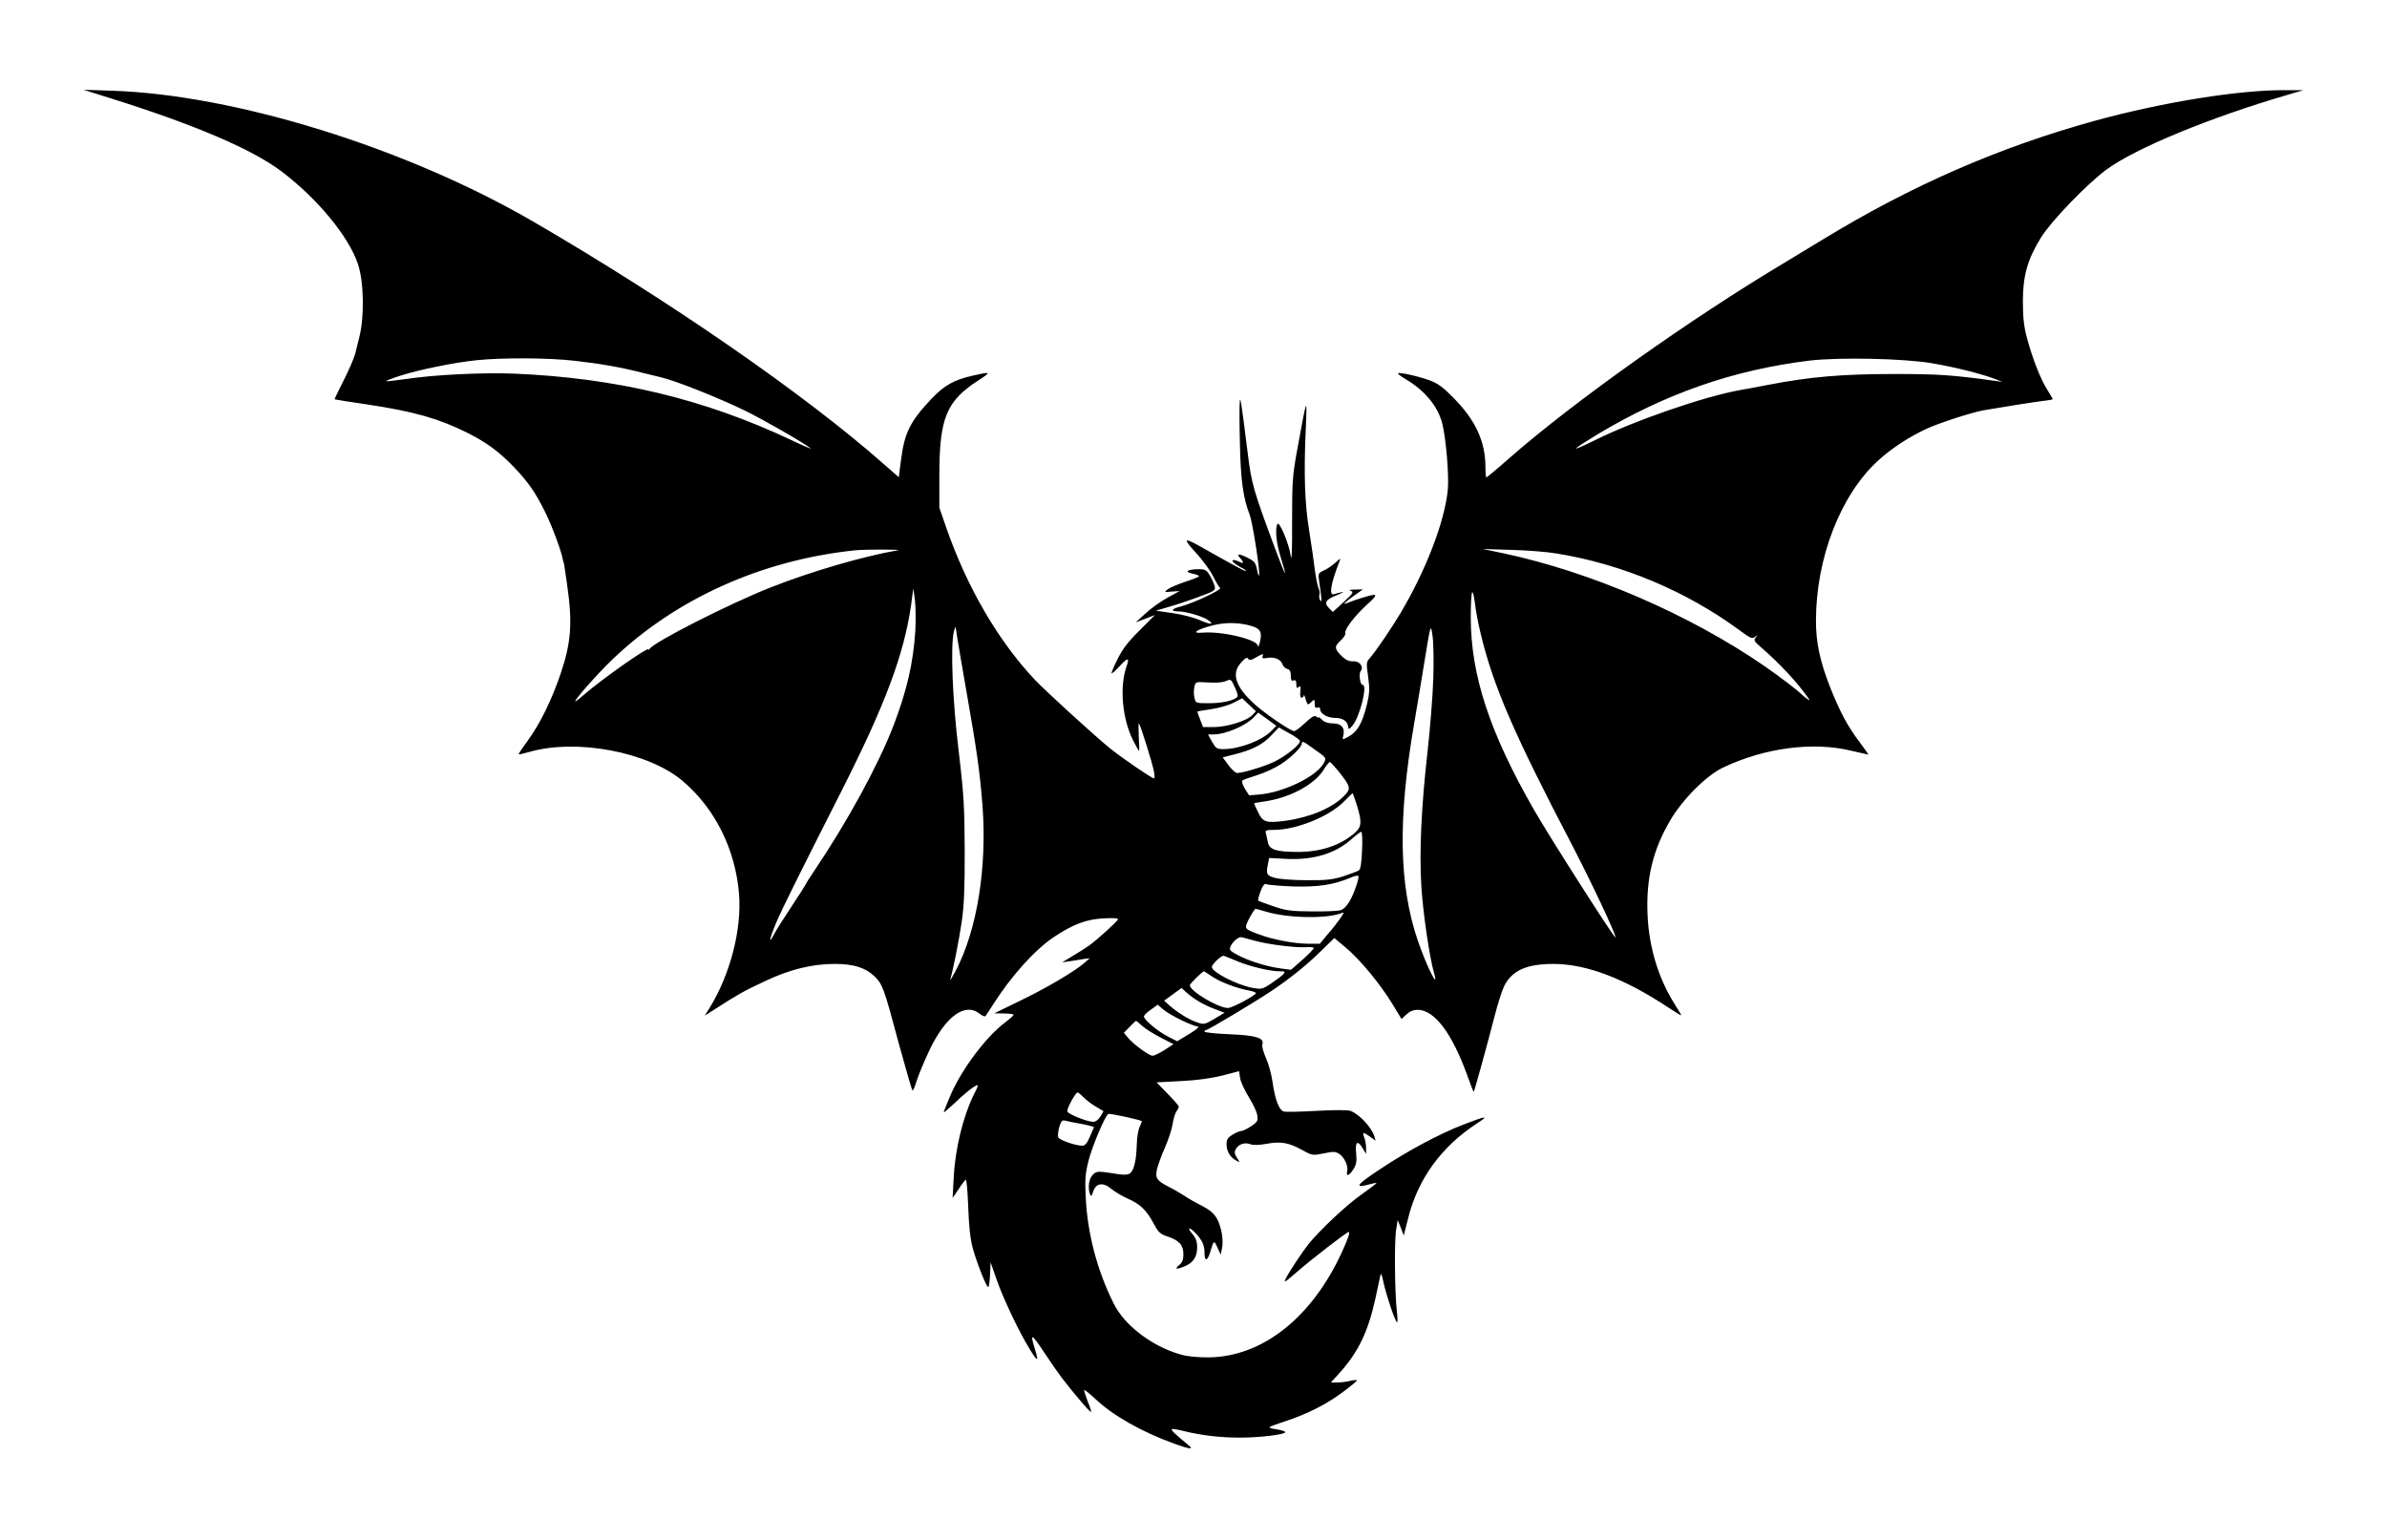 <?xml version="1.0" standalone="no"?>
<!DOCTYPE svg PUBLIC "-//W3C//DTD SVG 20010904//EN"
 "http://www.w3.org/TR/2001/REC-SVG-20010904/DTD/svg10.dtd">
<svg version="1.0" xmlns="http://www.w3.org/2000/svg"
 width="1300pt" height="839pt" viewBox="0 0 1300 839"
 preserveAspectRatio="xMidYMid meet">
<g transform="translate(0,839) scale(0.1,-0.1)"
fill="#000000" stroke="none">
<path d="M595 7857 c458 -143 777 -279 936 -399 197 -148 370 -358 419 -508
32 -97 35 -285 7 -396 -10 -38 -19 -77 -21 -85 -5 -24 -38 -101 -78 -178 -21
-41 -37 -75 -35 -76 1 -1 81 -14 178 -28 257 -39 386 -76 542 -153 109 -55
173 -102 258 -190 78 -83 113 -133 166 -239 36 -71 89 -212 98 -261 2 -11 4
-19 5 -19 1 0 3 -9 4 -20 2 -11 8 -54 14 -95 31 -213 23 -319 -35 -490 -48
-142 -111 -270 -176 -360 -30 -41 -54 -76 -52 -78 2 -2 27 4 56 12 257 75 648
1 835 -156 177 -149 289 -372 309 -618 15 -193 -48 -437 -160 -619 l-27 -43
58 37 c121 78 154 97 268 150 134 64 257 95 383 95 101 0 166 -20 215 -67 45
-44 51 -60 134 -370 38 -139 71 -253 74 -253 4 0 14 26 24 58 10 31 40 103 66
158 88 187 194 266 275 203 16 -13 30 -18 33 -12 4 5 23 34 42 64 98 154 226
296 329 365 103 69 177 97 269 102 53 3 83 1 81 -5 -5 -13 -115 -113 -159
-144 -19 -13 -59 -39 -90 -57 l-55 -33 38 5 c20 3 54 9 75 12 l37 5 -30 -26
c-54 -47 -207 -137 -350 -206 l-140 -68 53 -1 c28 0 52 -3 52 -7 0 -5 -19 -21
-41 -38 -107 -78 -244 -261 -305 -406 -19 -44 -34 -83 -34 -87 0 -3 26 19 58
49 54 53 113 99 126 99 4 0 -4 -21 -18 -47 -60 -120 -104 -297 -112 -458 l-6
-110 32 47 c17 27 35 50 40 53 4 2 10 -64 13 -148 4 -108 11 -173 25 -226 24
-85 74 -211 84 -211 4 0 8 30 10 68 l3 67 33 -95 c38 -108 122 -284 181 -380
44 -71 49 -69 26 6 -26 85 -17 82 49 -18 35 -53 79 -116 97 -140 65 -85 153
-188 160 -188 4 0 -4 26 -17 57 -12 32 -21 59 -19 62 3 2 29 -19 59 -47 97
-92 254 -181 434 -246 87 -31 106 -32 72 -5 -74 61 -93 80 -88 85 3 3 32 -2
64 -10 98 -24 197 -36 309 -36 108 0 245 17 245 30 0 4 -21 11 -46 15 -25 3
-43 9 -40 12 3 4 43 18 88 33 116 38 220 90 310 157 43 32 78 61 78 64 0 4
-17 3 -37 -2 -21 -5 -53 -9 -71 -9 l-34 0 48 53 c101 112 155 224 194 402 12
55 24 111 27 125 4 20 8 12 18 -36 15 -68 60 -203 73 -216 4 -4 4 24 -1 64
-11 100 -14 382 -3 443 l8 50 17 -42 16 -42 23 90 c52 215 181 394 377 521 67
44 52 42 -80 -9 -130 -51 -299 -141 -449 -241 -129 -85 -144 -106 -60 -83 21
6 39 9 41 8 1 -2 -37 -31 -85 -65 -79 -55 -223 -191 -285 -267 -34 -43 -101
-144 -122 -184 -16 -31 -11 -29 58 31 80 70 272 218 282 218 9 0 -3 -36 -36
-108 -164 -359 -435 -573 -729 -575 -63 0 -115 5 -155 17 -153 45 -301 158
-359 275 -90 179 -144 383 -153 581 -5 96 -2 129 15 197 20 80 90 245 108 256
7 4 166 -30 182 -39 2 -1 -3 -15 -11 -31 -8 -15 -15 -59 -16 -98 -2 -82 -15
-138 -36 -155 -10 -8 -29 -10 -58 -6 -120 19 -124 19 -146 -3 -21 -21 -28 -71
-14 -106 5 -14 9 -10 17 16 15 46 54 51 98 14 18 -15 57 -38 87 -52 70 -30
104 -63 143 -135 27 -51 36 -59 78 -73 62 -21 85 -46 85 -97 0 -30 -6 -45 -24
-59 -27 -22 -14 -25 33 -5 45 19 66 52 66 102 0 31 -7 51 -26 73 -32 38 -17
41 18 4 36 -39 48 -66 48 -107 0 -47 15 -46 30 1 21 70 21 70 40 29 l18 -39 7
33 c10 45 -3 118 -28 164 -16 27 -38 46 -78 67 -31 15 -76 41 -100 57 -24 15
-61 37 -82 47 -68 35 -76 48 -66 97 6 23 25 77 44 119 18 42 37 98 41 125 4
27 13 58 20 69 8 11 14 23 14 28 0 4 -27 36 -61 70 l-60 62 133 7 c87 4 164
15 225 30 l91 24 6 -39 c4 -21 25 -67 47 -102 22 -35 43 -79 46 -98 5 -32 2
-37 -33 -61 -21 -14 -45 -26 -54 -26 -8 0 -30 -9 -47 -20 -27 -16 -33 -26 -33
-53 0 -37 20 -71 53 -88 21 -12 21 -12 4 15 -14 20 -15 31 -7 47 15 27 49 39
80 27 16 -6 46 -5 87 2 77 15 121 7 194 -33 56 -31 58 -31 118 -19 53 11 64
11 85 -3 29 -19 50 -67 43 -95 -8 -31 11 -24 34 12 16 27 19 43 15 85 -7 63 7
76 34 31 l20 -33 0 32 c0 17 -4 43 -10 57 -12 32 -7 32 32 5 l30 -22 -7 24
c-16 50 -82 121 -131 139 -12 5 -93 5 -180 0 -87 -5 -168 -7 -181 -4 -27 7
-48 60 -63 164 -6 41 -22 99 -36 129 -13 30 -22 62 -19 72 12 36 -33 50 -179
56 -75 3 -136 10 -136 14 0 5 4 9 9 9 11 0 266 153 356 213 105 71 188 138
266 214 l76 74 62 -52 c78 -65 185 -195 253 -305 l51 -84 27 25 c18 17 37 25
61 25 91 0 187 -127 270 -357 18 -51 34 -91 35 -90 4 3 80 280 115 417 16 63
39 134 50 157 42 87 122 123 269 123 180 0 388 -79 633 -242 32 -21 60 -38 63
-38 2 0 -13 26 -33 57 -90 141 -142 311 -150 488 -9 199 28 355 124 518 67
114 196 243 286 286 226 108 491 143 700 92 49 -11 90 -21 92 -21 2 0 -18 29
-45 65 -68 89 -111 171 -164 305 -55 141 -76 242 -76 358 0 341 133 685 337
872 71 66 171 131 266 175 67 31 246 89 308 100 98 17 273 45 322 51 31 3 57
8 57 10 0 2 -14 25 -30 51 -37 58 -81 171 -111 283 -17 64 -22 113 -22 200 0
140 26 229 99 347 56 90 251 292 357 370 160 117 563 283 987 407 l85 25 -98
0 c-250 2 -666 -65 -1032 -165 -526 -145 -1002 -352 -1492 -651 -87 -53 -178
-108 -203 -123 -511 -305 -1151 -759 -1502 -1067 -64 -57 -120 -103 -123 -103
-3 0 -5 25 -5 55 0 138 -52 253 -169 373 -59 61 -89 83 -131 99 -61 23 -169
47 -176 40 -3 -2 14 -16 38 -30 108 -63 179 -150 203 -244 21 -85 37 -284 30
-361 -17 -174 -121 -442 -258 -672 -54 -90 -137 -211 -168 -246 -18 -19 -18
-27 -8 -99 9 -67 8 -90 -6 -150 -26 -107 -54 -154 -108 -181 -27 -14 -27 -14
-21 10 10 41 -11 66 -56 66 -27 0 -47 7 -60 20 -11 11 -20 17 -20 13 0 -4 -5
-2 -11 4 -9 9 -24 0 -62 -35 -27 -26 -54 -46 -61 -44 -31 9 -164 101 -217 150
-102 94 -124 165 -69 224 22 25 32 30 38 20 7 -10 17 -8 47 10 31 18 38 19 32
6 -5 -14 0 -16 27 -11 39 6 72 -9 81 -36 3 -10 15 -21 25 -24 15 -4 20 -14 20
-37 0 -24 4 -31 15 -26 11 4 15 -2 15 -21 0 -20 3 -23 13 -15 10 9 12 4 9 -23
-3 -22 0 -35 7 -35 6 0 11 6 12 13 0 6 5 -3 10 -22 10 -32 11 -33 30 -15 18
17 19 16 19 -9 0 -19 4 -25 15 -21 9 4 15 0 15 -9 0 -24 40 -47 80 -47 41 0
67 -16 72 -45 3 -20 4 -19 23 2 41 48 85 223 56 223 -14 0 -22 61 -10 76 18
22 -7 55 -41 52 -19 -1 -38 6 -56 22 -47 45 -49 58 -14 90 18 16 30 35 27 42
-6 19 50 93 117 154 45 41 55 54 39 54 -17 0 -89 -22 -148 -45 -27 -11 -12 4
44 44 l44 31 -44 -1 c-29 -1 -37 -3 -23 -7 18 -6 14 -13 -38 -61 l-59 -54 -21
21 c-29 29 -18 47 44 71 29 12 41 19 26 16 -14 -3 -33 -8 -42 -11 -30 -11 -19
56 30 181 6 16 3 15 -20 -7 -15 -14 -43 -34 -62 -43 -35 -16 -36 -18 -30 -58
15 -103 16 -122 6 -107 -5 8 -7 23 -4 32 3 9 0 25 -5 35 -5 10 -14 54 -20 98
-5 44 -19 141 -31 215 -24 147 -30 312 -18 565 7 170 6 167 -48 -130 -25 -137
-27 -171 -27 -390 1 -146 -2 -218 -7 -185 -9 68 -64 199 -74 175 -12 -33 -5
-102 19 -180 39 -126 29 -112 -26 35 -122 327 -133 365 -153 527 -37 294 -41
318 -44 283 -2 -19 -2 -123 1 -230 4 -194 18 -295 53 -383 16 -42 58 -311 51
-330 -2 -7 -7 7 -11 31 -7 36 -14 45 -47 62 -49 25 -68 26 -46 2 23 -25 21
-35 -2 -22 -11 5 -25 10 -31 10 -19 0 -1 -19 38 -40 20 -10 32 -19 27 -20 -9
0 -73 35 -245 132 -93 53 -99 46 -29 -30 37 -40 79 -97 95 -129 16 -32 33 -61
39 -65 12 -9 -145 -83 -214 -101 -53 -13 -58 -27 -12 -27 38 0 129 -26 157
-45 43 -28 18 -29 -43 -2 -32 14 -98 31 -148 38 l-90 13 65 19 c36 10 109 34
163 54 95 35 98 37 92 62 -4 14 -16 41 -27 59 -17 28 -25 32 -61 32 -59 0 -79
-15 -33 -24 20 -4 36 -10 36 -14 0 -4 -33 -17 -73 -30 -39 -13 -82 -31 -95
-40 -23 -17 -22 -18 20 -14 l43 3 -66 -36 c-37 -20 -91 -59 -120 -86 l-54 -49
52 20 53 20 -83 -83 c-62 -61 -93 -101 -120 -156 -21 -41 -35 -76 -33 -78 2
-3 21 14 41 36 47 51 58 52 41 3 -40 -111 -24 -287 35 -404 16 -32 31 -58 33
-58 1 0 1 35 -2 78 -2 42 -2 75 1 72 8 -8 74 -218 82 -263 4 -21 4 -37 1 -37
-12 0 -170 108 -239 163 -83 67 -355 315 -413 377 -199 212 -367 501 -480 825
l-38 110 0 175 c0 314 38 406 215 520 70 45 67 47 -34 24 -101 -23 -153 -52
-223 -125 -117 -124 -148 -185 -167 -336 l-12 -92 -80 70 c-430 380 -1167 890
-1914 1324 -690 400 -1619 689 -2291 711 l-155 5 140 -44z m2535 -1432 c143
-16 260 -37 375 -67 44 -11 87 -21 95 -23 75 -17 310 -110 454 -180 98 -47
334 -183 361 -207 5 -5 -42 15 -105 45 -474 224 -956 339 -1510 362 -170 7
-439 -6 -594 -30 -55 -8 -101 -13 -103 -11 -2 2 33 16 78 30 102 33 296 72
414 84 143 15 399 13 535 -3z m7395 -14 c124 -21 270 -58 340 -85 l40 -16 -35
5 c-237 33 -313 38 -555 38 -281 0 -457 -15 -685 -59 -69 -13 -136 -26 -150
-28 -199 -35 -586 -169 -803 -278 -55 -27 -96 -45 -93 -40 3 6 55 39 114 75
372 223 741 352 1157 403 162 19 515 12 670 -15z m-5635 -1018 c-190 -33 -475
-116 -697 -204 -224 -89 -630 -295 -655 -333 -4 -6 -8 -7 -8 -3 0 15 -252
-162 -345 -243 -25 -22 -48 -40 -51 -40 -13 0 123 154 203 230 348 332 816
541 1323 593 50 5 260 5 230 0z m3590 -18 c356 -58 704 -205 993 -417 59 -44
69 -49 85 -37 15 13 16 12 4 -3 -12 -15 -9 -21 25 -50 107 -93 200 -192 267
-288 9 -12 -24 10 -44 30 -22 22 -122 98 -200 152 -408 281 -942 512 -1420
614 l-115 24 155 -5 c85 -2 198 -11 250 -20z m-3495 -420 c-11 -177 -47 -330
-120 -520 -83 -214 -250 -521 -435 -795 -20 -30 -39 -59 -41 -65 -2 -5 -38
-62 -80 -125 -42 -63 -84 -130 -93 -148 -32 -61 -26 -27 8 55 35 83 122 257
358 723 238 470 341 744 380 1015 l12 90 9 -65 c4 -36 5 -110 2 -165z m3080
-20 c67 -280 182 -546 496 -1146 113 -218 244 -497 237 -505 -6 -5 -360 549
-444 696 -242 422 -344 734 -344 1049 0 70 3 131 8 135 4 4 10 -23 15 -61 4
-37 18 -113 32 -168z m-1247 45 c48 -15 57 -34 43 -90 -5 -19 -9 -27 -10 -18
-2 35 -198 82 -305 72 -60 -5 -31 16 51 38 74 20 150 19 221 -2z m-1553 -365
c55 -313 72 -432 86 -615 25 -336 -30 -677 -146 -897 -20 -37 -33 -59 -30 -49
15 51 46 203 62 311 14 93 17 180 17 390 -1 240 -4 301 -33 545 -34 282 -45
572 -26 650 9 35 9 34 17 -25 5 -33 29 -172 53 -310z m2541 80 c-3 -93 -17
-271 -31 -395 -34 -300 -46 -547 -34 -740 9 -143 45 -388 69 -469 30 -104 -42
39 -88 175 -103 302 -110 660 -21 1179 16 94 41 242 55 330 36 222 36 221 46
150 5 -33 7 -136 4 -230z m-1080 -50 c15 -32 18 -48 10 -54 -25 -19 -83 -31
-152 -31 -72 0 -72 0 -79 30 -4 17 -4 43 0 59 6 28 6 28 73 24 37 -3 78 0 92
5 35 15 33 16 56 -33z m93 -151 c-28 -30 -138 -64 -208 -64 l-59 0 -16 41 c-9
23 -16 42 -14 44 2 1 36 7 77 13 40 6 94 21 120 35 l46 24 37 -35 38 -36 -21
-22z m105 -85 c-49 -51 -174 -99 -260 -99 -37 0 -42 4 -63 40 l-22 40 29 0
c68 0 182 49 225 98 l19 21 50 -36 49 -36 -27 -28z m156 -55 c0 -21 -82 -86
-145 -115 -59 -27 -167 -59 -198 -59 -8 0 -29 19 -46 42 l-32 43 63 16 c96 24
154 53 200 102 l43 45 57 -32 c32 -17 58 -36 58 -42z m63 -34 c85 -60 82 -57
66 -87 -38 -71 -216 -158 -348 -170 l-58 -5 -23 36 c-12 21 -19 41 -14 45 5 4
41 17 80 29 39 12 98 39 130 60 57 37 114 93 114 113 0 14 9 11 53 -21z m148
-132 c66 -84 68 -93 29 -133 -63 -65 -183 -116 -317 -135 -107 -14 -125 -9
-151 46 -12 24 -22 46 -22 48 0 2 23 6 50 10 138 18 276 90 327 171 15 24 31
44 35 45 4 0 26 -24 49 -52z m99 -184 c27 -89 26 -115 -7 -146 -76 -70 -187
-108 -312 -108 -121 0 -158 12 -166 53 -4 17 -9 40 -11 50 -5 14 2 17 44 17
122 0 302 73 382 155 24 25 45 45 47 45 1 0 11 -30 23 -66z m28 -245 c-3 -73
-8 -103 -18 -110 -8 -5 -46 -19 -85 -32 -58 -18 -92 -22 -200 -21 -71 0 -149
6 -172 13 -45 12 -49 20 -37 78 l6 30 96 -5 c147 -7 267 30 354 109 24 21 47
38 52 39 4 0 7 -45 4 -101z m-29 -186 c-25 -79 -58 -132 -87 -140 -15 -5 -85
-8 -157 -7 -114 1 -140 4 -210 28 -44 15 -81 29 -83 31 -2 2 4 25 13 50 14 36
22 44 34 39 9 -4 73 -9 143 -12 134 -4 221 9 309 46 24 11 45 15 47 11 2 -5
-2 -26 -9 -46z m-495 -148 c117 -36 329 -40 410 -9 18 7 18 5 -4 -27 -13 -19
-43 -58 -68 -86 l-44 -53 -64 0 c-74 0 -194 23 -268 51 -82 31 -81 29 -52 88
15 28 30 51 34 51 4 0 29 -7 56 -15z m-55 -160 c70 -19 214 -37 268 -34 23 2
45 0 48 -3 3 -3 -23 -31 -59 -63 l-65 -57 -53 7 c-97 12 -226 58 -275 97 -20
16 34 81 61 73 12 -3 46 -12 75 -20z m-101 -110 c69 -29 178 -55 231 -55 28 0
32 -2 21 -15 -6 -8 -36 -30 -65 -50 -51 -34 -55 -34 -105 -25 -85 16 -220 86
-220 113 0 16 53 65 65 61 6 -1 38 -15 73 -29z m-136 -84 c44 -30 134 -64 201
-76 20 -4 37 -10 37 -14 -1 -12 -129 -81 -152 -81 -53 0 -208 92 -208 124 0 8
67 74 77 76 1 0 21 -13 45 -29z m-77 -133 c22 -14 63 -34 92 -44 l52 -20 -55
-33 c-51 -30 -57 -32 -92 -20 -44 14 -104 51 -150 90 l-32 29 47 34 48 35 25
-23 c14 -13 43 -35 65 -48z m-90 -105 c38 -18 76 -33 85 -33 18 -1 -3 -18 -67
-56 l-42 -25 -51 26 c-55 28 -130 91 -130 109 0 6 17 23 38 37 l37 27 30 -26
c16 -14 61 -40 100 -59z m-215 -30 c17 -16 62 -44 101 -64 l70 -36 -49 -32
c-27 -17 -56 -31 -65 -31 -19 0 -104 62 -134 98 l-22 27 31 32 c18 18 33 33
35 33 2 0 17 -12 33 -27z m-319 -389 c13 -14 43 -37 67 -51 l42 -25 -17 -29
c-11 -18 -26 -29 -39 -29 -32 0 -135 41 -141 56 -5 13 44 104 56 104 4 0 18
-12 32 -26z m-8 -146 c37 -7 66 -15 65 -18 -2 -3 -12 -27 -23 -53 -15 -34 -26
-47 -41 -47 -37 0 -125 31 -131 46 -3 9 0 34 6 56 11 34 16 39 34 34 12 -3 52
-12 90 -18z"/>
</g>
</svg>
